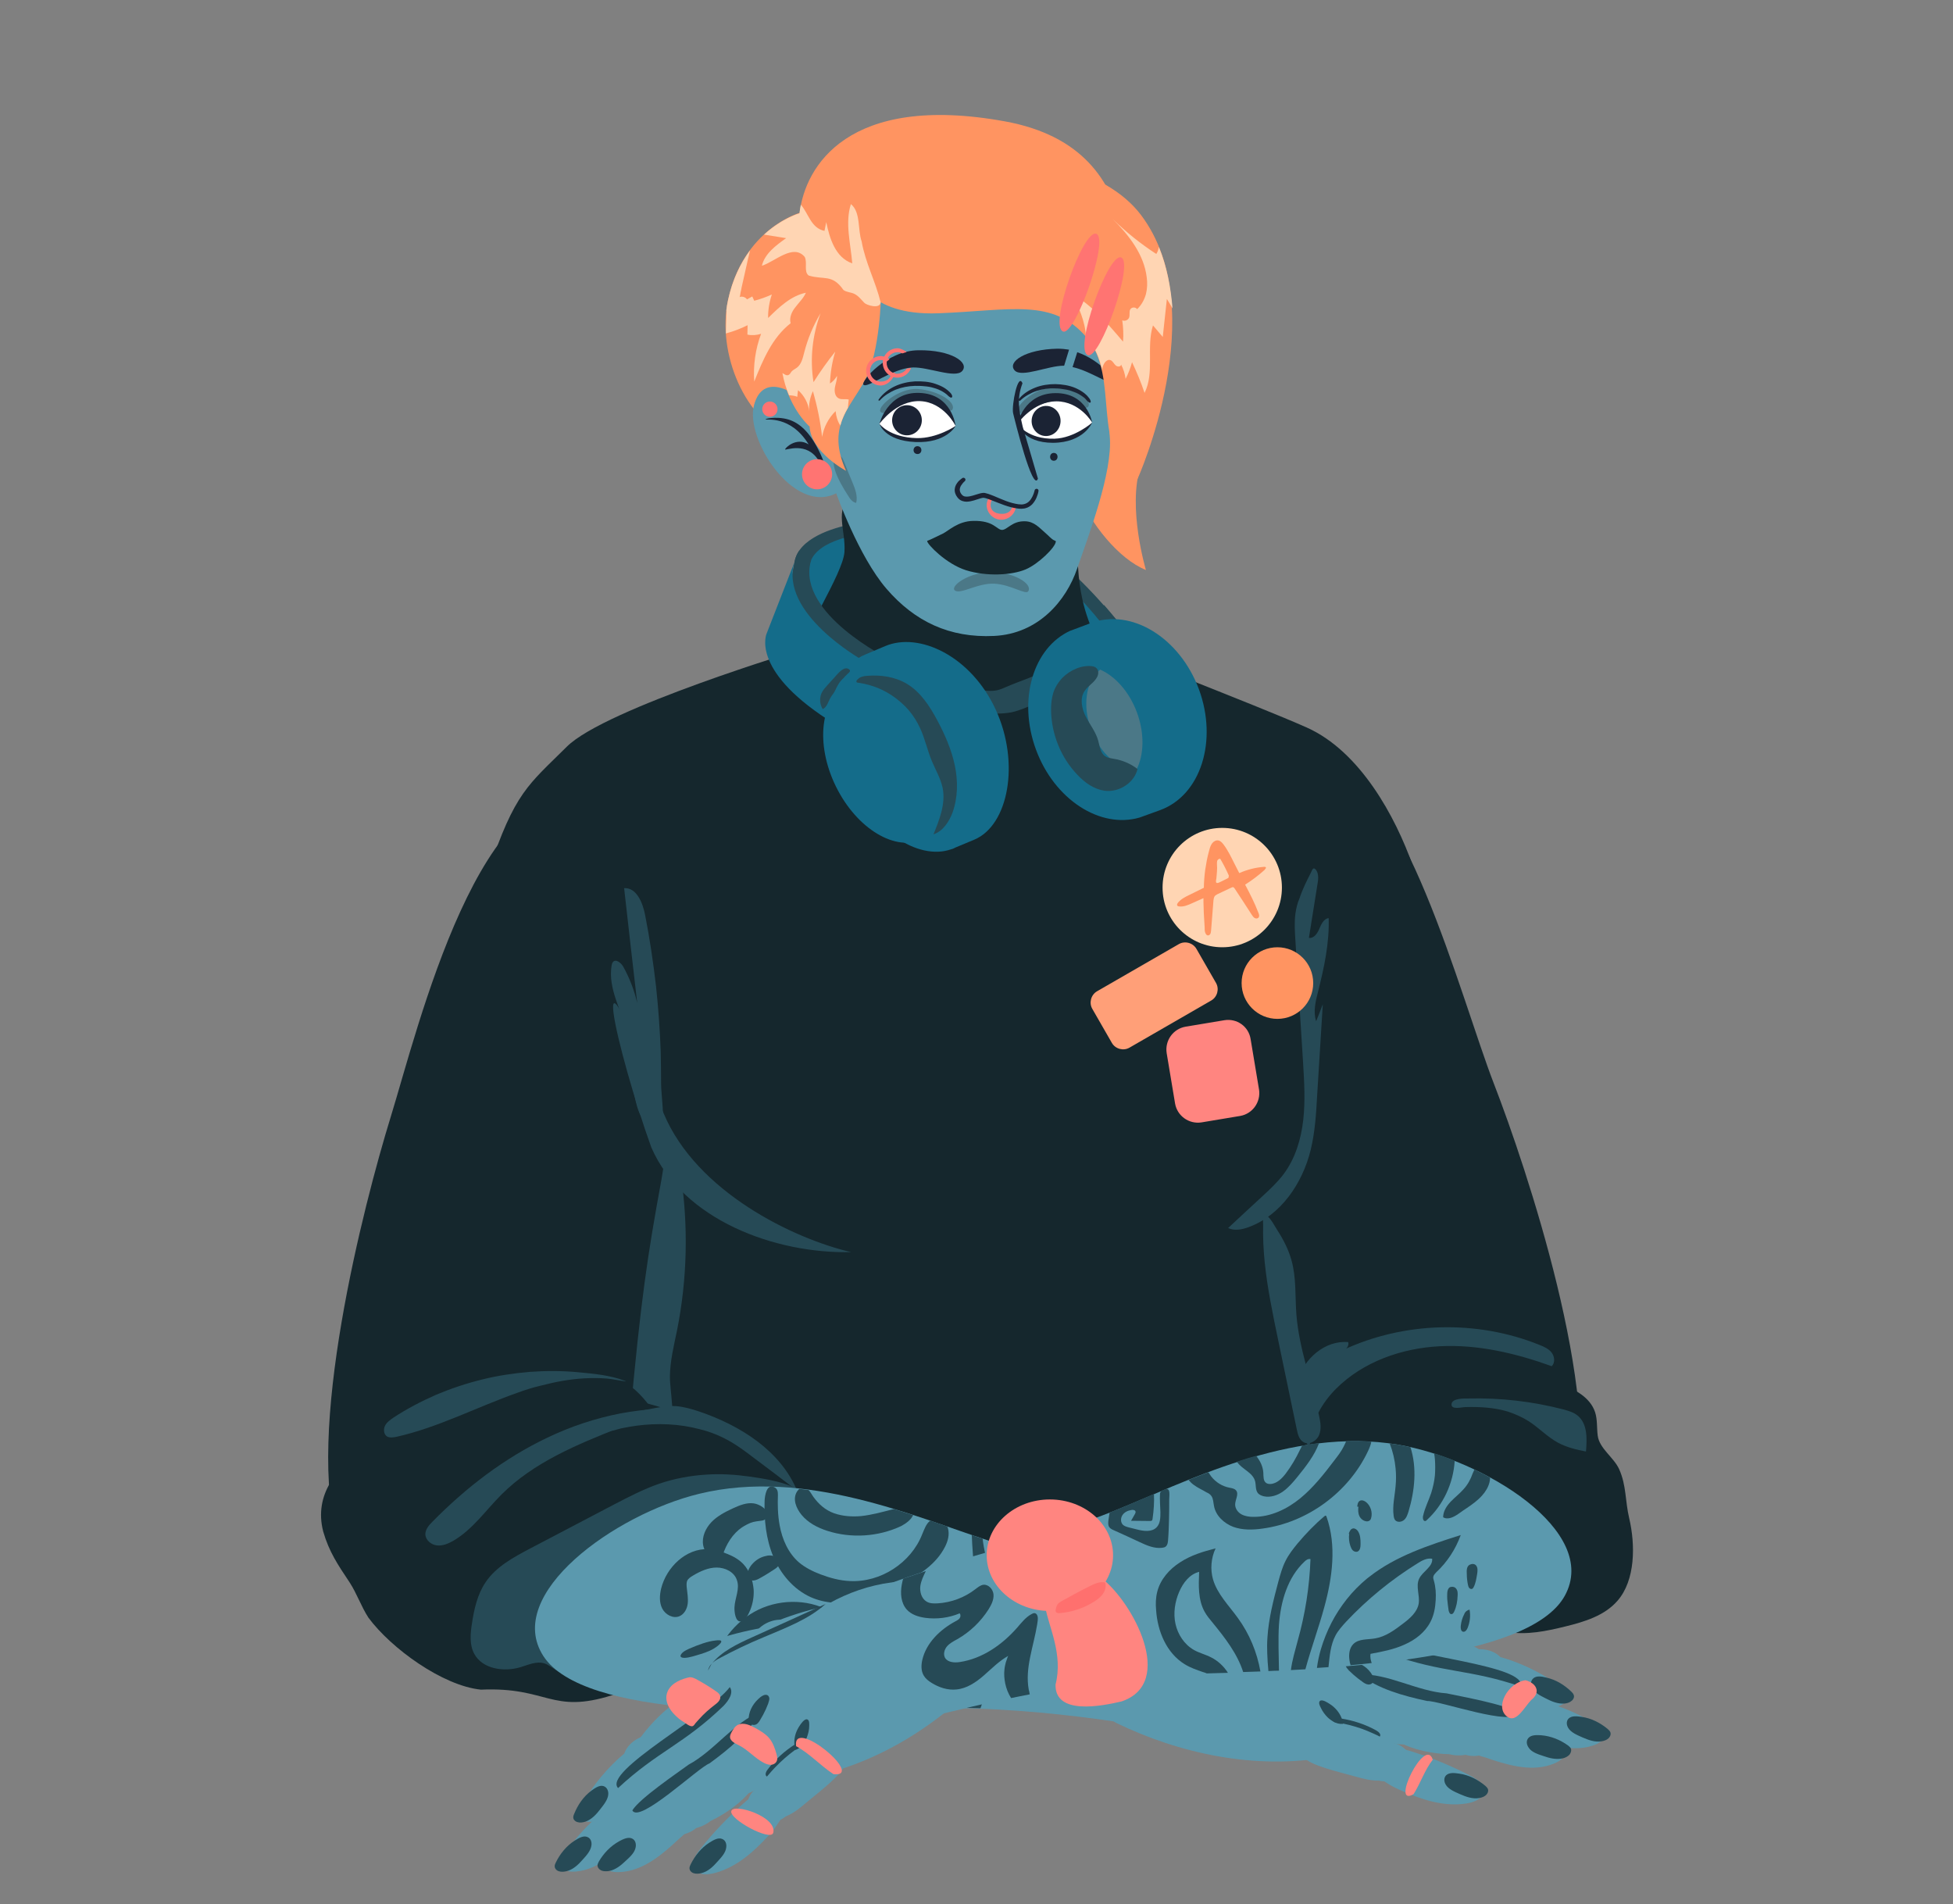 <?xml version="1.0" encoding="utf-8"?>
<!-- Generator: Adobe Illustrator 25.2.0, SVG Export Plug-In . SVG Version: 6.00 Build 0)  -->
<svg version="1.1" id="Layer_1" xmlns="http://www.w3.org/2000/svg" xmlns:xlink="http://www.w3.org/1999/xlink" x="0px" y="0px"
	 viewBox="0 0 998.2 973.2" style="enable-background:new 0 0 998.2 973.2;" xml:space="preserve">
<rect x="0" y="0" width="998.2" height="973.2" fill="#808080" stroke="none"/>
<style type="text/css">
	.st0{fill:#146C8A;}
	.st1{fill:#264A56;}
	.st2{fill:#15272D;}
	.st3{fill:#4B7887;}
	.st4{fill:#5B99AE;}
	.st5{fill:#FF8580;}
	.st6{fill:#FF9F78;}
	.st7{fill:#FFD5B3;}
	.st8{fill:#FF9461;}
	.st9{fill:#FF706E;}
	.st10{fill:#1B2334;}
	.st11{fill:#FF7472;}
	.st12{fill:#FFFFFF;}
</style>
<g id="тело_1_">
	<g id="наушники_сзади">
		<path class="st0" d="M414.3,317.4c0,0,10.2-25.9,67.9-20.6s83.6,70.9,83.6,70.9l21.7-25l-62.9-65.4l-43.6-7.6l-50.6,4.1l-20,11.2
			L414.3,317.4z"/>
		<path class="st1" d="M435.8,267.8c-10.2,1.9-27.7,7.3-29.7,19.4c-2,12.1-5.4,26.3-5.4,26.3l35.6,24.9l6.8-9.4
			c0,0-36.1-20.2-28.9-41.8c7.3-21.6,77.2-17.4,93.5-12.2c19.4,6.1,51,31,69.8,65.4l12.4,2.8c0,0-40.6-64-79.4-73.4
			C486,263.8,446,265.8,435.8,267.8z"/>
	</g>
	<g id="предплечье_1_">
		<path class="st2" d="M678.7,394.7c37.2-3.3,67.9,115.4,84.8,159s55.5,159.7,41.4,214.1c-14.1,54.4-80.6,51.5-120.3,6
			s-25.2-91.8-41.1-152.8S599.8,401.7,678.7,394.7z"/>
		<path class="st2" d="M665.6,714c10.4-9.6,25.1-12.6,39.2-14.3c30.8-3.7,62.8-3.1,92,7.3c7.7,2.7,16,7,18.5,14.8
			c1.2,3.8,0.8,7.9,1.3,11.8c0.8,6.7,8.3,11.2,11,17.3c3.7,8.3,3,16.1,5.1,25c3.2,13.6,3.2,31.7-6,42.2
			c-6.6,7.6-16.8,10.7-26.6,13.1c-9.7,2.4-19.8,4.5-29.7,2.8c-22.2-3.8-36.8-24.9-56.5-35.8c-9.7-5.3-20.6-8.2-30-13.9
			c-5.1-3.1-9.7-6.9-13.6-11.4c-2-2.2-3.9-4.6-5.4-7.2c-1.7-2.9-1.8-5.7-2.5-8.9c-0.9-4.2-3.3-7.7-4.8-11.6
			c-1.9-5.1-2.2-10.4-0.9-15.7C658.1,723.6,661.2,718.1,665.6,714z"/>
		<path class="st1" d="M682.9,709.7c13.8-13.8,33.5-20.7,53-21.7c19.5-1,38.9,3.6,57.2,10.2c1.8-1.7,1.5-4.9,0-6.9s-4-3.1-6.3-4
			c-32-12.9-69.3-11.9-100.5,2.7c1.9-0.2,3.3-2.3,2.8-4.1c-11.8-1.1-22.8,8.5-26,20c-2.5,9.3-0.7,19.2,3.1,27.9c0.3,0.7,2,5.2,2.8,5
			s0.7-3.8,0.8-4.3c0.5-4.4,1.9-8.6,4-12.5C676.2,717.4,679.3,713.3,682.9,709.7z"/>
		<path class="st1" d="M781.3,726.3c5.3,3.4,9.6,8.1,15.2,11.1c4.4,2.3,9.3,3.5,14.1,4.4c0.6-6.6,0.8-14.3-4.3-18.4
			c-2.1-1.7-4.7-2.4-7.2-3.1c-15.8-4.1-32.2-6-48.5-5.6c-2.2,0-8.3-0.2-8.7,2.8c-0.4,3.2,5.3,1.6,7.1,1.6c7.3-0.2,14.7,0.2,21.7,2.3
			C774.3,722.6,778,724.2,781.3,726.3z"/>
	</g>
	<g id="предплечье">
		<path class="st2" d="M304.5,407.1c-58.5-17.3-91,119-104.8,163.7s-44.4,163.2-26.5,216.5s83.9,45.8,120.5-2.3s22.6-27.2,34.2-89.2
			C339.4,633.8,399.4,435.2,304.5,407.1z"/>
	</g>
	<g>
		<path id="тело_2_" class="st2" d="M435.2,253.6c-9,6.6-2.8,17.5-3.6,28.6s-22.2,43.3-21.1,49.4c0,0-101.2,30.4-120.8,50
			c-19.7,19.6-26.6,23.2-40.1,63.9c-13.6,40.7,68.4,60.6,69.9,80.2c1.5,19.6,5.1,39.2,20.2,64.8c0,0-40.7,228.5,1.5,243.6
			c42.2,15.1,249,31.9,314.2-8.6c29.3-18.2-10.1-192.7-5.6-198.8s33.2-33.2,21.1-108.6c0,0,60.3-49.8,51.3-75.4
			c-9-25.6-27.2-58.8-54.3-70.9c-27.2-12.1-103.2-40.8-109.8-45.3c2.8-3.5-5.6-10.9-7.1-36.7C550.3,281.6,435.2,253.6,435.2,253.6z"
			/>
		<path class="st1" d="M475.4,348.2c9,3,18.4,4,27.8,4.7c2.1,0.2,4.2,0.3,6.2-0.1c2.1-0.4,4-1.4,6-2.2c6-2.6,12.4-4.4,18-7.7
			c6.1-3.6,11.6-9.3,18.7-9.9c0.3,0,0.7,0,1,0.1c1.1,0.4,1,2.1,0.5,3.1c-1.8,3.6-5.9,5.6-8.5,8.7c-1.8,2.1-2.9,4.8-4.6,7
			c-2.9,3.7-7.4,5.8-11.7,7.8c-3.8,1.7-7.6,3.4-11.7,4.3c-4.5,0.9-9.2,0.7-13.9,0.5c-5-0.2-10.1-0.5-15.1-0.7c-3.4-0.1-6.7-0.3-10-1
			c-7.2-1.4-13.7-5-20-8.6c-14.2-8-28.7-16.1-39.5-28.4c-1-1.1-3.7-4.2-1.5-5.4c1-0.5,2.1,0,3,0.3c1.1,0.3,2.2,0.7,3.3,1.1
			c4.4,1.5,8.7,3.5,12.8,5.7c4.2,2.2,8.2,4.7,12.3,7.1c4.1,2.5,8.2,4.9,12.4,7.1c4.1,2.2,8.4,4.2,12.9,5.8
			C474.4,347.9,474.9,348,475.4,348.2z"/>
		<path class="st1" d="M339.2,569c16.8,40.1,66.2,64,95.8,70.9c-38.8,0.9-85.9-16.4-102.1-53.5C315.5,538.2,296.7,457.3,339.2,569z"
			/>
		<path class="st1" d="M662.1,466.9c-0.6,4.6-0.3,9.2,0,13.8c1.3,20.7,2.6,41.4,3.9,62.1c0.6,9.9,1.2,19.8,0.1,29.6
			s-4.1,19.7-10,27.6c-3.1,4.1-6.8,7.6-10.6,11.1c-6,5.5-11.9,11-17.8,16.5c3.2,1.5,7,0.8,10.3-0.4c16.6-6,27.7-22.4,31.9-39.5
			c2.2-9.1,2.8-18.4,3.3-27.7c1-15.6,1.9-31.2,2.9-46.8c-1.1,2.9-2.2,5.8-3.4,8.7c-1.6-4.9-0.3-10.2,1-15.2
			c3.1-12.3,5.8-24.8,5.4-37.5c-2.5,0.3-3.8,3.1-4.8,5.5s-2.8,5-5.3,4.6c1.5-9.4,3-18.8,4.5-28.2c0.3-1.7,0.4-3.6-0.2-5.3
			c-0.3-0.7-0.7-1.5-1.4-1.9c-1-0.5-1.4,1.2-1.8,1.9c-2.2,4.3-4.4,8.7-5.9,13.3C663.1,461.5,662.5,464.2,662.1,466.9z"/>
		<path class="st1" d="M653.4,685.4c3.1,15,6.3,30.1,9.4,45.1c0.5,2.5,1.2,5.2,3.4,6.5c2.9,1.7,6.8-0.6,8-3.6c1.3-3.1,0.7-6.6,0-9.8
			c-3.7-17.3-10.2-34.2-11.6-51.8c-0.7-9.3,0-18.8-2.5-27.7c-1.5-5.5-4.2-10.7-7.3-15.5c-1.4-2.2-3-5.4-5-7.1
			c-2.8-2.4-2.2,2.9-2.2,4.5c-0.3,12.9,1.3,25.7,3.6,38.3C650.5,671.3,651.9,678.4,653.4,685.4z"/>
		<path class="st1" d="M337,563.3c3.9,12.6,3.5,26.4,1.1,39.4c-7.1,38.6-10.6,61.5-16.1,122.5c3.4,5.6,17.5,13.1,20.5,7.2
			s-0.2-22.4-0.1-29c0.1-7.9,2-15.6,3.6-23.3c5.3-26.4,5.9-53.7,1.9-80.2c-1.3-8.3-3.4-17.2-9.8-22.7"/>
		<path class="st1" d="M329.7,467.5c-1.2-6.2-4.4-14-10.7-13.6c2.2,19.6,4.4,39.1,6.7,58.7c-1.5-6.5-3.9-12.7-7.1-18.5
			c-1.1-2-3.8-4.2-5.3-2.5c-0.4,0.5-0.6,1.2-0.7,1.8c-2,12,5.3,23.3,8.1,35c2.5,10.5,1.3,21.5,3.7,32c0.7,3.3,2.2,10.6,5.4,12.4
			c2.9,1.6,7.1,6.7,8.2,4.4c2-4.2-0.1-18.3-0.1-22.9c0-5.6-0.1-11.2-0.2-16.8c-0.4-11.2-1.2-22.3-2.4-33.5
			C333.9,491.9,332.1,479.6,329.7,467.5z"/>
	</g>
	<g id="наушники">
		<g>
			<path class="st1" d="M414.3,287.2c0.1-0.2,0.2-0.5,0.3-0.7c-2-1.7-4.1-3.4-6.1-5.1c-1.2,1.7-2,3.6-2.4,5.8
				c-2,12.1-5.4,26.3-5.4,26.3l46.7,32.6l6.8-9.4C454.3,336.7,407.6,313.8,414.3,287.2z"/>
			<path class="st1" d="M564.3,309.2l-4,5.7c6.4,7.7,12.4,16.2,17.5,25.5l12.4,2.8C590.1,343.1,579.6,326.7,564.3,309.2z"/>
		</g>
		<path class="st0" d="M423,367.7l17.9-30.3c0,0-42.9-23.9-34.8-50.2l-14.2,36.4C391.9,323.6,383.2,341.8,423,367.7z"/>
		<path class="st0" d="M557.6,318.4c0,0-9.7,3.6-10.4,3.9l-0.1,0v0c-19.1,8.7-27,35.3-17.6,60.8c9.4,25.5,32.8,40.6,53,34.7L593,414
			c20.7-7.6,29.5-35.3,19.8-61.7C603,325.9,578.3,310.7,557.6,318.4z"/>
		<path class="st0" d="M508.9,362.6c-12.6-27.3-39.1-39.8-56.5-32.4l-10.4,4.4c-17.5,7.4-21.4,35.5-8.8,62.8
			c12.3,26.6,35.7,42.7,53.1,36.6l-6.4,1.6l6.7-1.7c0.3-0.1,0.7-0.2,1-0.4c0.3-0.1,0.5-0.3,0.8-0.4l9.6-4
			C515.4,421.8,521.5,389.9,508.9,362.6z"/>
		<path class="st3" d="M557.7,372.9c4.6,12.4,14.3,20.6,23.2,20.4c3.8-7.5,4.2-18.4,0.2-29.2c-3.9-10.6-11.2-18.6-18.8-21.9
			C555.2,347.6,553,360.4,557.7,372.9z"/>
		
			<ellipse transform="matrix(0.898 -0.44 0.44 0.898 -125.184 238.799)" class="st0" cx="452.6" cy="389.5" rx="28.3" ry="43.8"/>
		<path class="st1" d="M428.1,350.4c-0.7,1.2-1.2,2.6-2,3.8c-0.5,0.7-1,1.3-1.4,2c-1.4,2.2-1.9,5.2-4.2,6.2
			c-1.7-2.7-1.8-6.4-0.1-9.1c0.6-1,1.4-1.9,2.2-2.8c1.3-1.4,2.6-2.9,3.9-4.3c1.4-1.5,4.1-5.1,6.5-4.6c0.8,0.2,1.8,0.8,1.3,1.7
			c-0.3,0.5-1.1,1-1.5,1.5c-0.5,0.5-1.1,1-1.5,1.6C429.9,347.6,428.9,348.9,428.1,350.4z"/>
		<path class="st1" d="M538.3,354.2c-0.8,2.7-1.1,5.6-1.1,8.4c0.1,12.4,5,24.6,13.6,33.5c3.7,3.9,8.3,7.2,13.7,8
			c7.3,1,15.2-3.9,16.9-11.1c-3.5-2.7-7.7-4.5-12.1-5.2c-1.5-0.3-3.1-0.4-4.4-1.3c-2.5-1.6-2.8-5.1-3.6-8c-1.2-4.4-4.2-8.1-6.3-12.2
			s-3.2-9.3-0.7-13.1c1.8-2.8,5-4.3,6.5-7.3c1.2-2.4,0.4-5-2.4-5.4c-5.5-0.8-11.5,2-15.3,5.8C540.9,348.6,539.2,351.3,538.3,354.2z"
			/>
		<path class="st1" d="M470.3,372.2c2.5,5.4,3.7,11.3,6,16.8c1.9,4.5,4.5,8.9,5.5,13.7c1.6,8-1.6,16.1-4.7,23.7
			c4.8-1.6,7.9-6.3,9.7-11c2.8-7.7,2.9-16.3,1.2-24.3c-1.7-8-5-15.6-8.9-22.9c-3.9-7.3-8.6-14.6-15.7-18.8c-6.1-3.6-13.4-4.6-20.4-4
			c-1.4,0.1-3,0.4-4.1,1.3c-0.4,0.3-1.2,1-1.2,1.5c0,0.8,0.9,0.7,1.6,0.8c3.2,0.5,6.4,1.4,9.4,2.6c6.1,2.5,11.5,6.5,15.8,11.4
			C466.8,365.7,468.8,368.9,470.3,372.2z"/>
	</g>
	<g>
		<path class="st2" d="M313,866.3c-31.4,9.9-32.8-4.3-67.2-2.8c-19.6-2-45.9-21.1-57.5-36.8c-3.7-5.7-5.9-12.3-9.6-18
			c-6-9-10.5-15.6-13.5-26c-4.9-18.9,7.1-33.4,21.8-42.2c30.2-21.8,65.9-32.6,102.7-37.1c18.7-3.3,29.9-0.7,41.4,13.9
			c27.9,7.8,59.3,17.9,72.6,45.7c12.9,21.7-13.5,37.9-25.2,53.3c-11.1,15.2-27.9,22.3-42.9,32.5C325.3,855.4,326.3,862.1,313,866.3z
			"/>
		<path class="st1" d="M336.8,758.3c-8,2.8-15.5,6.7-23,10.6c-14.3,7.5-28.6,15-42.9,22.5c-8.5,4.5-17.3,9.2-22.7,17.2
			c-4.2,6.2-5.9,13.8-7,21.2c-0.8,5.2-1.3,10.8,1.2,15.4c4.2,7.8,15.2,9.4,23.7,6.8c4-1.2,8.2-3.2,12.2-1.9c2,0.7,3.7,2.1,5.5,3.2
			c11.2,7.2,26.3,3.8,38.1-2.5c15.6-8.3,28.5-20.9,42.2-32c11.1-8.9,23-17,35.4-24.1c3.9-2.2,8-4.4,11-7.7c2.1-2.3,3.7-5.2,4.2-8.3
			c0.5-3.7-1.1-6.7-3-9.7c-2.2-3.7-3.3-7.9-7.6-9.6c-6.5-2.6-14-3.8-21-4.8c-7.3-1-14.6-1.5-22-1
			C352.9,754.1,344.7,755.6,336.8,758.3z"/>
		<path class="st1" d="M316.7,729.6c-21.7,8.6-43.9,17.7-60.4,34.2c-8,8-14.6,17.7-24.4,23.5c-2.6,1.5-5.5,2.8-8.5,2.5
			s-5.9-2.7-6-5.7c0-2.5,1.8-4.6,3.6-6.4c17.1-17.4,36.7-32.5,58.8-43c11.9-5.7,24.5-9.9,37.5-12.4c6.5-1.2,13-2,19.6-2.3
			c1.7-0.1,3.3-0.1,5-0.1c1.1,0,2.8-0.3,3.5,0.8c0.8,1.3-0.4,1.2-1.5,1.2c-1.7,0.1-3.4,0.3-5.1,0.6
			C331.2,724,323.9,726.8,316.7,729.6z"/>
		<path class="st1" d="M264.4,711.8c-20.7,7.3-40.4,17.7-61.8,22.5c-1.6,0.3-3.4,0.6-4.8-0.2c-1.7-1.1-1.9-3.7-1-5.5
			c0.9-1.8,2.7-3,4.4-4.2c6.9-4.5,14.2-8.3,21.7-11.6c7.6-3.2,15.4-5.8,23.5-7.8c8-2,16.2-3.2,24.4-3.9c8.3-0.6,16.6-0.6,24.8,0.2
			c7.6,0.7,16.1,1.5,23.3,4.2c0.4,0.1,0.8,0.3,1.1,0.5c-3.3-0.4-6.6-1.2-10-1.5c-3.7-0.3-7.5-0.3-11.2-0.1c-7.5,0.4-15,1.8-22.2,3.7
			C272.6,709,268.5,710.3,264.4,711.8z"/>
		<path class="st1" d="M374.3,737.3c3.6,2.2,7,4.7,10.4,7.3c7.6,5.7,15.2,11.4,22.7,17.2c-8.5-20.4-29-33.3-49.9-40.4
			c-3.9-1.3-8-2.5-12.1-2.8c-4.4-0.2-8.8,0.6-13.2,1.5c-6,1.2-12,2.3-18,3.5c-2,0.4-4.7,1-5.6,3c-0.8,1.8,0.6,4.3,2.5,4.6
			c2,0.3,4.4-0.8,6.3-1.2c2.7-0.6,5.3-1,8-1.4c10.7-1.4,21.7-1,32.2,1.8C363.5,731.8,369.1,734.2,374.3,737.3z"/>
	</g>
	<g id="рука_3_">
		<g>
			<path class="st4" d="M625.8,817.6c-36.9-11.7-83.3-18.3-120.6-30.3c-37.2-12-93.5-37.1-147.8-23.9c-43,10.4-100.1,51.2-79.7,82.9
				s121.2,29.8,185.5,27s124.3,9.6,139.6,11.8S652.2,826,625.8,817.6z"/>
			<path class="st1" d="M379.9,799.3c-2.2-2.3-5-3.9-8-5.1c-3.2-1.3-6.5-2.4-9.9-2.5c-11.3-0.5-21.4,9.2-24.1,20.2
				c-0.8,3.4-1,7.1,0.6,10.2s5.5,5.2,8.7,3.9c2.5-1,4-3.8,4.3-6.5c0.3-2.7-0.2-5.5-0.5-8.2c-0.1-1.1-0.2-2.3,0.2-3.4
				c0.6-1.2,1.8-2,3-2.7c3.7-2.2,7.8-4.1,12.1-4.1s8.9,2.2,10.3,6.3c1.7,4.6-1,9.3-1.2,14c-0.1,1.9,0.3,7.9,3.5,7.2
				c2.4-0.5,3.8-4,4.6-5.9c1.3-3.3,1.9-6.8,1.7-10.3C384.8,807.6,383.2,802.8,379.9,799.3z"/>
			<path class="st1" d="M377.6,781.8c-4.6,3.9-7.4,9.5-8.9,15.3c-4.3,0.7-8.5-3-9.3-7.4c-0.8-4.3,1.3-8.8,4.3-11.9s7.1-5.2,11-7
				c3.3-1.5,6.9-3,10.5-2.5c2.9,0.4,7.4,2.9,6.9,6.3c-0.2,1.4-1.2,2.3-2.6,2.5c-2,0.3-4,0.4-6,1.2
				C381.4,779.2,379.4,780.3,377.6,781.8z"/>
			<path class="st1" d="M391,795.3c1.7-0.5,3.6-0.6,5.2,0.3s2.5,2.9,1.7,4.5c-0.5,0.8-1.3,1.4-2.1,1.9c-2.3,1.5-4.6,3-7,4.3
				c-1.5,0.9-3.9,2.1-5.5,1c-2.8-1.9-0.4-6.4,1.3-8.1C386.3,797.3,388.5,795.9,391,795.3z"/>
			<path class="st1" d="M501.2,872.8c1.1-2.6,1.4-5.8,1.8-8.6c0.9-6.1,0.8-12.4-0.4-18.4c-0.7-3.3-1.8-6.6-3.3-9.7
				c-5.5-11.4-17.4-20.1-30-19.6c-4.9,0.2-9.7,1.7-14.1,3.9c-7.5,3.8-14,9.6-18.5,16.6c-1.7-5.2-5.7-9.4-10.4-12.4
				c-11.3-7.3-26.5-7.8-38.6-2c-12.1,5.8-21,17.7-24,30.8c-1.2,5.3-1.5,11.1,0.6,16.2c0.6,1.4,1.4,2.7,2.3,3.9
				c5.2,0.3,10.5,0.5,15.8,0.7c4.4-7.2,7.9-14.9,13.7-21c6.5-6.8,17-11,25.3-6.5c5.3,2.9,9.6,9.2,15.7,8.3c5.3-0.8,8-6.7,11.5-10.7
				c5.5-6.4,15.2-8.7,23.1-5.6c7.9,3.1,13.3,11.5,12.9,20c-0.2,4.8-1.8,10.2,0.7,14c5.4,0,10.6,0.2,15.8,0.3
				C501,873.1,501.1,873,501.2,872.8z"/>
			<path class="st1" d="M586.6,812.6c-2.4,4.9-8.7,6.2-14.1,6.8c-2.7,0.3-5.5,0.6-8.1-0.5c-2.5-1.1-4.5-3.9-3.6-6.5
				c0.3-0.9,1-1.8,1.2-2.7c0.4-1.8-0.9-3.5-2.5-4.5c-3.8-2.4-9.3-1.2-11.8,2.5c-2.8,4.1-1.5,10.1,2,13.7c3.4,3.6,8.4,5.3,13.3,6.1
				c5.3,0.9,10.8,1,15.8-0.7c5.1-1.6,9.7-5,12.1-9.8c1.2-2.5,1.8-5.5,1.5-8.3c-1.7-0.4-3.4-0.8-5.1-1.2
				C587.4,809.2,587.4,810.9,586.6,812.6z"/>
			<path class="st1" d="M629.2,840.6c-11.9-1.5-24,0-36,0.1c-18.5,0.1-37-3.1-54.3-9.6c-4.6-1.7-9.2-3.7-13.3-6.3
				c-0.6-0.4-1.2-0.8-1.8-1.2c-4.7-3.2-8.7-7.2-12-11.8c-3.3-4.6-5.8-9.7-7.5-15.1c-0.8-2.7-1.4-5.5-1.8-8.3c-0.1-0.7-0.2-1.3-0.2-2
				c-1.8-0.6-3.7-1.2-5.6-1.9c0.1,1.5,0.1,3,0.2,4.5c0.4,7,1,14.2,3,21c1.8,6.2,4.8,12.1,8.6,17.3c2.4,3.2,5.2,6.2,8.6,8.3
				c2.9,1.8,6.2,2.9,9.4,3.9c9.9,3.3,19.8,6.5,30.1,8.5c19.3,3.7,39.1,2.8,58.7,1.9c5.8-0.3,11.5-0.5,17.2-1.1
				c0.8-2.2,1.4-4.5,1.9-6.7C632.8,841.3,630.9,840.8,629.2,840.6z"/>
			<path class="st1" d="M483,790.5c1.5-2.9,2.4-6.3,1.5-9.5c-0.1-0.3-0.2-0.6-0.4-0.9c-2.8-1-5.7-2-8.6-3c-2.1,1.5-3.1,4.5-4.2,7.1
				c-5.7,14.5-21.2,24.6-36.9,23.8c-5.1-0.2-10.2-1.6-15-3.4c-3.9-1.5-7.8-3.4-11-6.1c-5.5-4.7-8.6-11.8-9.9-18.9
				c-0.5-2.7-0.8-5.5-0.9-8.2c-0.1-2.5-0.1-4.9,0-7.3c0-1.6-0.1-3.1-1.7-4c-4.1-2.2-5,4.4-5.1,6.9c-0.3,9.6,0.7,19.5,4.4,28.4
				c3.7,8.9,10.3,16.8,19.1,20.8c7.4,3.3,15.9,3.7,23.8,2.1c8-1.5,15.5-4.9,22.6-8.6C469.7,805.1,478.5,799.4,483,790.5z"/>
			<path class="st1" d="M466.7,774.3c-3.2-1-6.5-2.1-9.8-3.1c-5.6,1.4-11.1,3-16.8,3.6c-4.6,0.4-9.3,0.1-13.7-1.4
				c-4.7-1.7-8-4.7-10.8-8.6c-0.6-0.9-1.4-2.3-2.3-3.3c-1.6-0.2-3.2-0.4-4.8-0.6c-0.4,0.4-0.8,0.9-1.1,1.3c-2.5,3.9-0.4,8.7,2.3,12
				c3.3,4,8.1,6.5,13,8.1c12.3,4,26.2,3.1,37.9-2.4C463,778.6,465.7,776.7,466.7,774.3z"/>
		</g>
		<g>
			<path class="st4" d="M709.4,852.4c1.8-3,5.1-20.8,2.2-23c-4.9-3.7-44.7-5.5-62.9-8.8c-22.8-4-45.2-0.1-64.7,12.9
				c-18.3,13.6-37.1,33.3-13.5,47c31.9,15.5,70.9,24.2,108.4,17.4C700.5,893.3,711.2,869.6,709.4,852.4z"/>
			<path class="st4" d="M692.7,907.9c4.3,1.2,8.8,2.4,13.3,2c4.6-0.5,9.3-3,10.5-6.8c0.8-2.5-0.1-5.3-1.8-7.4s-4.1-3.7-6.5-5.2
				c-4.6-2.8-9.4-5.2-14.5-7.3c-6.8-2.8-15.3-4.8-21.9-1.2c-2.8,1.5-4.8,3.9-6,6.4c-1.4,3-1.5,6.4,0.2,9.2
				C668.9,902.2,684.4,905.5,692.7,907.9z"/>
			<path class="st4" d="M662.1,838.7c11.1-4.9,22.1-19,5.2-21.6c-14.2,0.7-47.4,4.8-47.3,18.2C620.1,851.1,647.7,845.1,662.1,838.7z
				"/>
			<path class="st4" d="M697.8,903.2c0.9,3.4,4,6.3,7.9,7c1.9,0.3,4,0.2,5.9-0.2c1.3-0.3,2.7-0.6,3.9-1.2c3.4-1.6,5.6-4.8,5.7-8.1
				c0.1-3.2-1.8-6.3-4.8-8.2c-3.2-2.1-8.1-2.9-12.2-1.9c-1.6,0.4-3.5,1.2-4.6,2.3c-1,1-1.3,2.4-1.7,3.6
				C697.4,898.8,697.2,901,697.8,903.2z"/>
			<path class="st4" d="M717.2,915.5c9.8,4.3,20.9,7.9,32.1,6.2c3.7-0.5,7.7-2.1,8.8-5.1c0.7-2-0.1-4.1-1.5-5.6s-3.4-2.6-5.4-3.7
				c-9.2-4.7-18.9-8.8-29-12c-4.9-1.6-10.6-2.9-15.4-0.8c-2.1,0.9-3.8,2.6-4.8,4.4c-0.7,1.4-1.4,3.1-1.1,4.6
				c0.4,1.5,1.8,2.8,2.9,3.9c1.7,1.6,3.7,3,5.8,4.3C712,913.2,714.6,914.4,717.2,915.5z"/>
			<path class="st4" d="M684.9,832.6c9.4-1.2,19.4-3.4,27.2-9.4c2.5-2,5-4.8,4.4-7.4c-0.4-1.7-1.9-2.8-3.7-3.3s-3.8-0.4-5.8-0.2
				c-9.1,0.6-18.3,1.9-27.5,4c-4.4,1-9.4,2.5-12,6c-1.2,1.6-1.7,3.4-1.6,5.1c0.1,1.3,0.3,2.8,1.3,3.7c1,0.9,2.6,1.2,4,1.5
				c2,0.4,4.2,0.6,6.3,0.5C679.9,833.1,682.4,832.9,684.9,832.6z"/>
			<path class="st1" d="M746.2,916.9c3,1.3,6.4,2.6,9.8,2c1.3-0.2,2.7-0.7,3.6-1.6c0.9-0.9,1.3-2.2,0.8-3.2c-0.3-0.6-0.8-1-1.3-1.5
				c-3.6-3-8.2-5.5-13.4-6.2c-2.1-0.3-5-0.7-6.6,0.9c-1.3,1.4-1,3.3-0.2,4.7C740.3,914.4,743.5,915.7,746.2,916.9z"/>
			<path class="st1" d="M712.7,816.3c3-0.4,6.2-0.9,7.4-2c0.5-0.4,0.6-0.9,0.2-1.4c-0.5-0.5-1.6-1-3-1.2c-0.8-0.1-1.5-0.1-2.3-0.1
				c-5.2,0-10.3,0.5-13.9,1.6c-1.4,0.5-3.4,1.1-2.5,2c0.8,0.8,3,1.3,5,1.5C706.9,817.1,710,816.6,712.7,816.3z"/>
			<path class="st4" d="M761.1,883.2c11.2,4,29.4-4.1,18.5-14.3c-11.1-6.8-34.5-14.9-43.9-8.3C720.4,871.1,744.2,881.5,761.1,883.2z
				"/>
			<path class="st4" d="M710.7,883.5c0.9,3.4,4,6.3,7.9,7c1.9,0.3,4,0.2,5.9-0.2c1.3-0.3,2.7-0.6,3.9-1.2c3.4-1.6,5.6-4.8,5.7-8.1
				c0.1-3.2-1.8-6.3-4.8-8.2c-3.2-2.1-8.1-2.9-12.2-1.9c-1.6,0.4-3.5,1.2-4.6,2.3c-1,1-1.3,2.4-1.7,3.6
				C710.3,879.1,710.1,881.4,710.7,883.5z"/>
			<path class="st4" d="M742.7,859.8c10.8,4.8,29.6-1.9,19.5-13c-10.5-7.6-33.3-17.4-43.2-11.5C703,844.8,726,856.9,742.7,859.8z"/>
			<path class="st4" d="M745.8,854.8c1.5,11,22.6,10.4,23.6-0.7C770.5,839.4,741.6,838.5,745.8,854.8z"/>
			<path class="st4" d="M661.8,828.5c2.3,10.9,23.3,8.7,23.5-2.4C685.3,811.4,656.4,812.6,661.8,828.5z"/>
			<path class="st4" d="M715.2,849.9c10.8,4.8,29.6-1.9,19.5-13c-10.5-7.6-33.3-17.4-43.2-11.5C675.5,834.9,698.5,847,715.2,849.9z"
				/>
			<path class="st4" d="M760.7,864.2c9.5,5,20.9,10.5,32,8.7c27.8-4.5-25.9-31.2-37.1-26.8C741,852.7,751.7,860.2,760.7,864.2z"/>
			<path class="st1" d="M789.9,867.9c2.9,1.5,6.2,3,9.7,2.7c1.3-0.1,2.7-0.5,3.7-1.4c1-0.8,1.5-2.1,1-3.1c-0.2-0.6-0.7-1.1-1.2-1.6
				c-3.4-3.3-7.8-6.1-12.9-7.2c-2-0.5-4.9-1.1-6.6,0.5c-1.4,1.3-1.3,3.2-0.6,4.7C784.2,865,787.3,866.6,789.9,867.9z"/>
			<path class="st4" d="M732.9,875.3c11.2,4,29.4-4.1,18.5-14.3c-11.1-6.8-49.1-17.2-58.5-10.5C677.7,861,716,873.7,732.9,875.3z"/>
			<path class="st4" d="M763.8,878c2.3,10.9,23.3,8.7,23.5-2.4C787.3,860.8,758.5,862,763.8,878z"/>
			<path class="st4" d="M740.8,896.5c11.4,3.1,29-6.4,17.3-15.8c-11.6-5.9-35.5-12.1-44.5-4.8C699.4,887.7,723.9,896.2,740.8,896.5z
				"/>
			<path class="st4" d="M731.9,869.3c0.9,3.4,4,6.3,7.9,7c1.9,0.3,4,0.2,5.9-0.2c1.3-0.3,2.7-0.6,3.9-1.2c3.4-1.6,5.6-4.8,5.7-8.1
				c0.1-3.2-1.8-6.3-4.8-8.2c-3.2-2.1-8.1-2.9-12.2-1.9c-1.6,0.4-3.5,1.2-4.6,2.3c-1,1-1.3,2.4-1.7,3.6
				C731.5,864.9,731.3,867.2,731.9,869.3z"/>
			<path class="st4" d="M743.2,891.1c3.1,10.7,23.9,6.8,23.2-4.3C765.3,872.1,736.6,875.6,743.2,891.1z"/>
			<path class="st4" d="M779.3,886.3c9.8,4.3,21.6,9,32.6,6.4c27.4-6.5-28.1-29.2-38.9-24C758.9,876.3,770,883,779.3,886.3z"/>
			<path class="st4" d="M712.2,890.9c11.4,3.1,29-6.4,17.3-15.8c-11.6-5.9-35.5-12.1-44.5-4.8C670.7,882.1,695.2,890.6,712.2,890.9z
				"/>
			<path class="st4" d="M759.3,898.2c10.2,3.5,22.2,7.3,33,3.8c26.8-8.7-30.3-26.9-40.7-20.8C738.1,889.8,749.8,895.6,759.3,898.2z"
				/>
			<path class="st1" d="M788.8,897.4c3.1,1.1,6.6,2,10,1.2c1.3-0.3,2.6-1,3.4-1.9c0.8-1,1.1-2.3,0.6-3.3c-0.3-0.5-0.9-1-1.4-1.4
				c-3.9-2.8-8.6-4.8-13.8-5.2c-2.1-0.1-5-0.3-6.5,1.5c-1.2,1.5-0.8,3.4,0.2,4.8C782.7,895.4,786,896.5,788.8,897.4z"/>
			<path class="st1" d="M808.8,887.9c3,1.3,6.4,2.6,9.8,2c1.3-0.2,2.7-0.7,3.6-1.6c0.9-0.9,1.3-2.2,0.8-3.2c-0.3-0.6-0.8-1-1.3-1.5
				c-3.6-3-8.2-5.5-13.4-6.2c-2.1-0.3-5-0.7-6.6,0.9c-1.3,1.4-1,3.3-0.2,4.7C802.9,885.4,806.1,886.7,808.8,887.9z"/>
			<path class="st1" d="M705.2,887.5c0.9-1.1-0.5-2.4-1.7-3.1c-5.5-3.1-11.8-5.2-18.4-6.2c-0.9-0.1-4.6-0.2-3.7,1.4
				c0.5,1,4.2,1.1,5.4,1.3c4.2,0.9,8.2,2.1,12.1,3.7C699.5,884.8,705.3,887.4,705.2,887.5z"/>
			<path class="st1" d="M729.4,869.3c-12.5-2.7-25-6.2-34.4-13.5c14-0.8,29.4,8.6,44.4,9.6c6.9,1.5,30,5.6,35.9,9.6
				C774.8,883,735.5,869,729.4,869.3z"/>
			<path class="st1" d="M710.8,845.5c-3.6-1.4-7.6-4-6.8-7.4c14.8,8.3,77,12.8,73.2,23.8C751,852.9,737.5,855.1,710.8,845.5z"/>
			<path class="st1" d="M686.4,881c-0.2-1.5-0.6-3-1.3-4.3c-1.2-2.3-3.1-4.4-5.5-5.9c-0.8-0.5-3.8-2.6-5-1.5
				c-0.9,0.9,0.1,2.7,0.5,3.5c0.8,1.7,2,3.4,3.4,4.8C680.4,879.4,683.3,881.3,686.4,881z"/>
			<path class="st1" d="M687.2,851.3c2.8,3.2,6,6,9.6,8.5c1,0.7,2.2,1.3,3.4,1c1.1-0.2,1.8-1.2,1.9-2.2s-0.3-1.9-0.8-2.7
				c-1.9-3.3-5.4-5.8-9.6-6.8c-1.2-0.3-2.8-0.4-3.6,0.5c-0.6,0.7-0.5,1.6,0,2.4s1.1,1.3,1.6,2"/>
			<path class="st5" d="M782.6,868.8c-3.5,3.7-7.5,11.7-12,8.7c-7.1-4.8,0.2-17.7,9.1-18.8C785.2,860.1,787.8,864.8,782.6,868.8z"/>
			<path class="st5" d="M722.5,916.9c-12.2,7.1,6-30,9.8-17.6C728.2,904.5,726.1,911.2,722.5,916.9z"/>
			<path class="st1" d="M710.6,825.7c-1.7-2.7-5.3-3.2-8.4-3.4c-8.1-0.5-16.2-0.7-24.2-0.6c-12.1,0.2-24.6,1.1-36.1-2.6
				c13.7,0.1,27.5,0.2,41.2,0.3c8.4,0,17.2,0.2,24.7,4.1"/>
		</g>
	</g>
	<g id="значки">
		<path class="st6" d="M619.1,511.3l-41.8,24.1c-3.1,1.8-7.2,0.7-9-2.4l-10-17.4c-1.8-3.1-0.7-7.2,2.4-9l41.8-24.1
			c3.1-1.8,7.2-0.7,9,2.4l10,17.4C623.3,505.4,622.2,509.5,619.1,511.3z"/>
		<circle class="st7" cx="624.7" cy="453.6" r="30.5"/>
		<path class="st5" d="M639.2,531l4.3,25.8c1,6.4-3.3,12.4-9.6,13.5l-19.8,3.3c-6.4,1-12.4-3.3-13.5-9.6l-4.3-25.8
			c-1-6.4,3.3-12.4,9.6-13.5l19.8-3.3C632.2,520.3,638.2,524.6,639.2,531z"/>
		<path class="st8" d="M646.8,443.1c-0.2-0.1-0.4-0.1-0.6-0.1c-4.4,0.3-8.7,1.4-12.8,3.2c-0.8-1.5-1.6-3.1-2.4-4.7
			c-1.7-3.4-3.4-7-5.7-10c-0.7-0.9-1.6-1.9-2.7-2c-1.1-0.2-2.3,0.5-3,1.4c-0.7,0.9-1.1,2-1.4,3.1c-0.1,0.4-0.2,0.8-0.3,1.1
			c-0.4,1.5-0.8,3.1-1.1,4.7c-0.3,1.6-0.5,3.1-0.8,4.7c-0.2,1.6-0.4,3.2-0.5,4.8c-0.1,1.5-0.2,2.9-0.2,4.4c-2.5,1.2-5,2.5-7.5,3.7
			c-2.1,1-4.2,2.1-5.7,3.9c-0.4,0.5-0.7,1.2-0.3,1.6c0.2,0.2,0.5,0.3,0.7,0.3c2.4,0.4,4.8-0.7,7-1.7c1.9-0.8,3.7-1.7,5.6-2.5
			c0,1.6,0,3.2,0.1,4.9c0,1.6,0.1,3.2,0.2,4.8c0.1,1.6,0.2,3.2,0.3,4.9c0.1,1-0.1,2.1,0.3,3c0.2,0.5,0.5,1.2,1.1,1.4
			c0.6,0.2,1.2-0.2,1.5-0.7c0.3-0.5,0.3-1.1,0.4-1.7c0.4-5.1,0.8-10.2,1.2-15.2c0.1-0.9,0.2-1.9,0.8-2.6c0.3-0.3,0.8-0.5,1.2-0.8
			c2.4-1.1,4.8-2.3,7.2-3.4c0.3-0.1,0.6-0.3,0.9-0.2c0.3,0.1,0.5,0.4,0.7,0.6c3,4.5,5.9,9,8.8,13.5c0.4,0.6,0.8,1.2,1.4,1.6
			s1.5,0.4,2-0.1c0.6-0.6,0.4-1.7,0-2.5c-1.9-5-4.3-9.7-6.8-14.4c3.5-2.2,6.8-4.7,9.8-7.4c0.2-0.2,0.5-0.5,0.6-0.8
			C647.2,443.7,647.1,443.3,646.8,443.1z M628,448.3c-0.1,0.3-0.3,0.5-0.6,0.6c-1,0.5-2,1-3,1.5c-0.5,0.2-1,0.5-1.5,0.7
			c-0.3,0.1-0.9,0.3-1.2,0c-0.2-0.2-0.2-0.5-0.2-0.8c0-0.4,0.1-0.9,0.2-1.3c0.1-1.2,0.2-2.3,0.3-3.5c0.1-1.3,0.1-2.6,0-3.9
			c0-0.5,0-1.1,0.1-1.6c0.2-0.5,0.6-1,1.2-1.1c0.1,0,0.2,0,0.3,0c0.1,0,0.1,0.1,0.2,0.2c1.6,2.7,3,5.5,4.3,8.4
			C627.9,447.9,628,448.1,628,448.3z"/>
		<circle class="st8" cx="652.9" cy="502.4" r="18.3"/>
	</g>
	<g id="рука_2_">
		<g>
			<path class="st4" d="M374,877.6c-2.9-2-13.2-16.9-11.4-20c3-5.4,38.5-23.3,53.8-33.7c19.2-12.9,41.3-18.6,64.3-14.6
				c22.2,5,47.5,15.3,31.5,37.4c-22.8,27.2-54.9,51-91.9,60.1C398.7,911.3,379.3,894,374,877.6z"/>
			<path class="st4" d="M411.8,921.5c-3.4,2.9-7,5.8-11.4,7.2c-4.4,1.5-9.7,1.1-12.4-1.9c-1.8-2-2.1-4.8-1.4-7.5
				c0.7-2.6,2.2-5.1,3.9-7.4c3-4.4,6.5-8.6,10.3-12.5c5.1-5.3,12-10.6,19.5-10c3.1,0.2,6,1.5,8.1,3.4c2.5,2.2,4,5.2,3.5,8.4
				C431.2,906.5,418.4,915.9,411.8,921.5z"/>
			<path class="st4" d="M411.5,845.7c-12.2,0-28-8.3-13.6-17.6c13.2-5.2,45.2-15,50.6-2.6C455,839.9,427.3,845.7,411.5,845.7z"/>
			<path class="st4" d="M405.2,919.2c0.5,3.5-1,7.4-4.4,9.7c-1.6,1.1-3.5,1.8-5.5,2.2c-1.3,0.3-2.7,0.5-4.1,0.5
				c-3.8-0.1-7.1-2.1-8.5-5.1c-1.4-2.9-0.9-6.5,1-9.5c2.1-3.2,6.2-6,10.3-6.7c1.6-0.3,3.7-0.3,5.1,0.3c1.3,0.5,2.2,1.6,3,2.6
				C403.8,915,404.9,917,405.2,919.2z"/>
			<path class="st4" d="M392.5,938.4c-7.2,7.9-15.9,15.7-26.8,18.7c-3.6,1-7.9,1.3-10.1-1.1c-1.4-1.5-1.6-3.8-0.9-5.8
				c0.7-2,2.1-3.8,3.5-5.6c6.4-8.1,13.7-15.7,21.6-22.8c3.8-3.4,8.5-7,13.7-7c2.3,0,4.5,0.8,6.1,2.1c1.2,1,2.6,2.2,2.8,3.7
				c0.3,1.5-0.5,3.3-1.1,4.8c-0.9,2.2-2.1,4.3-3.5,6.2C396.3,934.1,394.5,936.3,392.5,938.4z"/>
			<path class="st4" d="M388.2,849.5c-9.1,2.8-19.1,4.8-28.7,2.5c-3.1-0.8-6.5-2.3-7-4.9c-0.4-1.7,0.6-3.3,2.1-4.5
				c1.5-1.2,3.3-1.9,5.2-2.6c8.6-3.2,17.5-5.7,26.7-7.5c4.5-0.9,9.6-1.5,13.5,0.6c1.7,1,3,2.4,3.6,4c0.4,1.2,0.9,2.7,0.3,3.9
				c-0.5,1.2-1.9,2.2-3,3c-1.7,1.2-3.6,2.2-5.5,3.1C393,847.9,390.7,848.7,388.2,849.5z"/>
			<path class="st1" d="M366.6,951.5c-2.2,2.5-4.8,5-8.2,5.8c-1.3,0.3-2.7,0.4-3.9,0c-1.2-0.4-2.1-1.4-2.1-2.6
				c0-0.6,0.3-1.3,0.6-1.9c2.1-4.3,5.3-8.4,9.7-11.2c1.8-1.1,4.3-2.7,6.4-1.8c1.8,0.7,2.3,2.6,2.1,4.2
				C371,946.8,368.6,949.3,366.6,951.5z"/>
			<path class="st1" d="M356.2,845.9c-2.9,0.9-6,1.7-7.6,1.2c-0.6-0.2-1-0.6-0.7-1.2c0.2-0.7,1.1-1.6,2.3-2.3c0.7-0.4,1.4-0.7,2-1
				c4.8-2.1,9.6-3.8,13.3-4.2c1.5-0.2,3.6-0.4,3.1,0.8c-0.4,1-2.2,2.4-3.9,3.4C361.8,844.3,358.8,845.1,356.2,845.9z"/>
			<path class="st4" d="M339.3,926.7c-8.5,8.2-28.5,8.3-22.7-5.6c7.3-10.7,25.4-27.7,36.7-25.5C371.5,899.2,354.1,918.3,339.3,926.7
				z"/>
			<path class="st4" d="M385.5,906.5c0.5,3.5-1,7.4-4.4,9.7c-1.6,1.1-3.5,1.8-5.5,2.2c-1.3,0.3-2.7,0.5-4.1,0.5
				c-3.8-0.1-7.1-2.1-8.5-5.1c-1.4-2.9-0.9-6.5,1-9.5c2.1-3.2,6.2-6,10.3-6.7c1.6-0.3,3.7-0.3,5.1,0.3c1.3,0.5,2.2,1.6,3,2.6
				C384,902.3,385.1,904.3,385.5,906.5z"/>
			<path class="st4" d="M346.5,897.8c-7.9,8.8-27.8,10.3-23.1-3.9c6.5-11.2,23.3-29.4,34.8-28.1C376.7,868,360.6,888.4,346.5,897.8z
				"/>
			<path class="st4" d="M341.6,894.6c3.1,10.7-16.4,18.7-21.8,9C312.8,890.6,338.8,878,341.6,894.6z"/>
			<path class="st4" d="M407.7,836.3c2.4,10.9-17.7,17.5-22.4,7.4C379.2,830.3,406.1,819.6,407.7,836.3z"/>
			<path class="st4" d="M367.6,877.6c-7.9,8.8-27.8,10.3-23.1-3.9c6.5-11.2,23.3-29.4,34.8-28.1
				C397.7,847.8,381.7,868.2,367.6,877.6z"/>
			<path class="st4" d="M332,909.3c-6.6,8.4-14.8,18.1-25.7,21c-27.2,7.2,11-39,22.9-39.6C345.2,890.7,338.5,901.9,332,909.3z"/>
			<path class="st1" d="M306.8,924.6c-2,2.6-4.4,5.3-7.7,6.4c-1.3,0.4-2.7,0.6-3.9,0.2c-1.2-0.3-2.2-1.3-2.2-2.4
				c0-0.6,0.2-1.3,0.5-1.9c1.8-4.4,4.6-8.7,8.8-11.8c1.7-1.2,4.1-3,6.2-2.3c1.8,0.6,2.5,2.5,2.4,4.1
				C310.8,919.6,308.6,922.3,306.8,924.6z"/>
			<path class="st4" d="M361.8,908.1c-8.5,8.2-28.5,8.3-22.7-5.6c7.3-10.7,37.8-35.7,49.2-33.5C406.4,872.5,376.6,899.7,361.8,908.1
				z"/>
			<path class="st4" d="M334.7,923.1c2.4,10.9-17.7,17.5-22.4,7.4C306.2,917,333.1,906.4,334.7,923.1z"/>
			<path class="st4" d="M363.2,930.6c-9.2,7.5-29,6-22.2-7.3c8.2-10.1,27.5-25.6,38.6-22.5C397.5,905.7,378.6,923.4,363.2,930.6z"/>
			<path class="st4" d="M360.3,902.2c0.5,3.5-1,7.4-4.4,9.7c-1.6,1.1-3.5,1.8-5.5,2.2c-1.3,0.3-2.7,0.5-4.1,0.5
				c-3.8-0.1-7.1-2.1-8.5-5.1c-1.4-2.9-0.9-6.5,1-9.5c2.1-3.2,6.2-6,10.3-6.7c1.6-0.3,3.7-0.3,5.1,0.3c1.3,0.5,2.2,1.6,3,2.6
				C358.9,898,360,900,360.3,902.2z"/>
			<path class="st4" d="M358.9,926.6c1.5,11-19.1,16-23,5.6C331,918.3,358.6,909.8,358.9,926.6z"/>
			<path class="st4" d="M324,937c-7.2,7.9-16,17-27.1,19.1c-27.7,5.2,13.8-38.1,25.8-37.8C338.5,919.5,331,930.2,324,937z"/>
			<path class="st4" d="M387.1,913.8c-9.2,7.5-29,6-22.2-7.3c8.2-10.1,27.5-25.6,38.6-22.5C421.4,888.9,402.5,906.6,387.1,913.8z"/>
			<path class="st4" d="M347.1,939.7c-7.8,7.3-17.3,15.7-28.6,16.9c-28,3,16.7-36.9,28.7-35.6C363,923.4,354.7,933.4,347.1,939.7z"
				/>
			<path class="st1" d="M319.8,951c-2.4,2.3-5.2,4.6-8.6,5.2c-1.3,0.2-2.8,0.2-3.9-0.3s-2-1.6-1.9-2.8c0.1-0.6,0.4-1.2,0.7-1.8
				c2.4-4.1,5.9-7.9,10.5-10.4c1.9-1,4.5-2.3,6.5-1.3c1.7,0.8,2.1,2.8,1.8,4.4C324.5,946.7,322,949,319.8,951z"/>
			<path class="st1" d="M297.7,950.5c-2.2,2.5-4.8,5-8.2,5.8c-1.3,0.3-2.7,0.4-3.9,0c-1.2-0.4-2.1-1.4-2.1-2.6
				c0-0.6,0.3-1.3,0.6-1.9c2.1-4.3,5.3-8.4,9.7-11.2c1.8-1.1,4.3-2.7,6.4-1.8c1.8,0.7,2.3,2.6,2.1,4.2
				C302,945.8,299.7,948.3,297.7,950.5z"/>
			<path class="st1" d="M392,907.9c-1.2-0.6-0.6-2.4,0.3-3.5c3.8-5.1,8.7-9.6,14.3-13.1c0.8-0.5,4.1-2.1,3.9-0.2
				c-0.1,1.1-3.4,2.7-4.4,3.4c-3.4,2.5-6.6,5.3-9.5,8.3C396.2,903.1,392,907.8,392,907.9z"/>
			<path class="st1" d="M362.6,901.2c10.3-7.5,20.3-15.9,26-26.3c-13.1,4.9-23.4,19.8-36.6,26.9c-5.7,4.2-25.1,17.3-28.8,23.4
				C326.7,932.2,356.9,903.3,362.6,901.2z"/>
			<path class="st1" d="M369.8,871.8c2.7-2.8,5.3-6.8,3.2-9.6c-10.2,13.7-65.1,43.1-57.1,51.6C336.1,895,349.4,891.5,369.8,871.8z"
				/>
			<path class="st1" d="M406.6,894.3c-0.5-1.4-0.7-2.9-0.6-4.5c0.1-2.6,1-5.3,2.6-7.7c0.5-0.8,2.5-3.9,4-3.4c1.2,0.4,1,2.5,1,3.4
				c0,1.9-0.5,3.9-1.2,5.8C411.4,890.4,409.6,893.3,406.6,894.3z"/>
			<path class="st1" d="M393.7,867.5c-1.2,4-3,8-5.3,11.7c-0.6,1-1.4,2.1-2.7,2.3c-1.1,0.2-2.2-0.4-2.6-1.2s-0.5-1.8-0.4-2.8
				c0.4-3.8,2.6-7.5,6-10.2c1-0.8,2.4-1.5,3.5-1c0.8,0.4,1.1,1.3,1,2.1s-0.5,1.7-0.7,2.5"/>
			<path class="st5" d="M344.9,876.4c-2.7-2.7-4.9-6.4-4.2-10.2c0.4-2.4,2-4.5,4-5.9s4.3-2.3,6.7-2.9c0.6-0.2,1.3-0.3,1.9-0.2
				c0.8,0.1,1.6,0.5,2.3,0.8c3.5,1.9,7,4,10.3,6.3c1,0.7,2,1.4,2.2,2.6c0.4,1.8-1.3,3.3-2.8,4.4c-2.9,2.2-5.6,4.6-8,7.3
				c-0.6,0.7-1.2,1.3-1.8,2c-0.4,0.5-0.9,1.5-1.7,1.6c-1.3,0.2-3.3-1.5-4.4-2.2C347.8,879.1,346.3,877.8,344.9,876.4z"/>
			<path class="st5" d="M377.8,892c4.5,2.3,7.9,6.4,12.4,8.8c1.1,0.6,2.4,1.1,3.7,1.1s2.6-0.7,3.1-1.9c0.5-1.1,0.2-2.3-0.1-3.5
				c-0.8-3-1.9-6.1-4-8.5c-1.8-2-4.2-3.4-6.5-4.7c-2.7-1.5-6.2-3.3-9.3-1.8c-1.5,0.8-2.4,2.3-3.2,3.8c-0.6,1.1-1.1,2.3-0.5,3.5
				C374.3,890.4,376.2,891.2,377.8,892z"/>
			<path class="st5" d="M426,906.7c16.7,1.8-21.1-29.7-19.1-14.3C413.8,896.1,419.3,902.3,426,906.7z"/>
			<path class="st5" d="M373.8,925.5c-1.4,4.1,20.1,15.7,21.4,11.2C397.4,928.5,375.1,921.4,373.8,925.5z"/>
			<path class="st1" d="M361.9,853.7c0.5-3.1,3.5-5.1,6.3-6.5c7.1-3.8,14.4-7.3,21.9-10.4c11.2-4.8,22.9-9,31.9-17.1
				c-12.5,5.7-25,11.4-37.5,17c-7.7,3.5-15.7,7.2-20.9,13.8"/>
		</g>
		<g>
			<path class="st4" d="M450.6,810.9c36-14.2,81.9-24,118.2-38.5s90.7-43.4,145.8-34.1c43.6,7.4,103.4,44.1,85.2,77.2
				s-118.8,38-183.2,39.7s-123.3,18.1-138.4,21.4C463.1,879.9,424.8,821,450.6,810.9z"/>
			<path class="st1" d="M740.4,823c0.2,0.9,0.6,2,1.5,1.9c0.6,0,1-0.6,1.3-1.2c1.2-2.5,1.7-5.3,1.8-8.1c0.1-1.4,0.1-2.9-1-4
				c-0.7-0.7-2-0.9-3-0.4c-1.7,1-1.3,4.4-1.3,6C739.9,819.2,740.1,821.1,740.4,823z"/>
			<path class="st1" d="M750.3,810c0.1,0.5,0.3,1.1,0.6,1.5s1,0.7,1.5,0.5c0.4-0.2,0.6-0.5,0.8-0.9c1.1-2.1,1.4-4.5,1.8-6.8
				c0.2-1.4,0.4-3-0.5-4.2c-0.8-1-2.1-1-3.2-0.5c-1.8,0.8-1.7,3.2-1.6,4.8C749.7,806.2,749.9,808.1,750.3,810z"/>
			<path class="st1" d="M748.4,824.9c-1,1.9-1.6,4-1.8,6.1c-0.1,1.2,0.1,2.7,1.2,2.9c1.1,0.2,1.9-0.9,2.3-1.9c1.2-3,1.6-6.2,1-9.4
				C750,822.8,748.8,823.7,748.4,824.9"/>
			<path class="st1" d="M689.6,783.7c-0.3,2.2-0.1,4.4,0.6,6.4c0.3,0.8,0.6,1.6,1.2,2.2c0.6,0.6,1.5,0.9,2.3,0.7
				c1.5-0.5,1.7-2.4,1.7-4c0-2.3-0.1-4.7-1.4-6.6c-0.6-0.8-1.5-1.4-2.4-1.3c-1.3,0.2-1.9,1.6-2.3,2.9"/>
			<path class="st1" d="M694.3,770c-0.2,1.6-0.2,3.3,0.5,4.8s2.2,2.6,3.8,2.7c0.6,0,1.3-0.2,1.7-0.7c0.3-0.3,0.4-0.7,0.5-1
				c0.8-2.8-0.2-6.1-2.4-8c-0.9-0.8-2.3-1.4-3.4-0.8c-1,0.6-1.2,1.9-1.3,3"/>
			<path class="st5" d="M539.5,860.9c-0.4,15.8,23.6,11,33.8,8.6c27.9-9.5,5.6-50.8-10.3-63C509.9,804.8,547.4,830.1,539.5,860.9z"
				/>
			<ellipse class="st5" cx="536.6" cy="794.8" rx="32.3" ry="28.5"/>
			<path class="st9" d="M539.6,822.5c-0.1,0.5-0.1,1,0.2,1.4c0.4,0.5,1.1,0.5,1.7,0.5c6.4-0.5,12.6-2.6,17.9-6
				c1.6-1,3.1-2.2,4.2-3.7c1.1-1.5,1.8-3.5,1.4-5.3c0-0.2-0.1-0.4-0.2-0.6c-0.2-0.2-0.4-0.2-0.7-0.2c-2.3-0.2-4.5,0.7-6.5,1.7
				c-2.8,1.4-5.6,2.8-8.3,4.3c-1.4,0.8-2.8,1.5-4.2,2.3c-1.3,0.7-2.7,1.4-3.9,2.3C540.3,819.8,539.8,821.3,539.6,822.5z"/>
			<path class="st1" d="M700.5,845.2c5.9-1.1,11.8-2.2,17.3-4.7c5.5-2.4,10.5-6.2,13.3-11.6c1.8-3.4,2.5-7.3,2.7-11.2
				c0.2-3.3,0-6.6-0.9-9.8c-0.2-0.7-0.5-1.5-0.3-2.2c0.2-0.9,0.9-1.5,1.5-2.2c5.6-5.2,9.9-11.8,12.5-19
				c-16.4,5.2-33.2,10.7-46.7,21.3c-0.4,0.3-0.9,0.7-1.3,1c-3.7,3.1-7.2,6.6-10.2,10.4c-3,3.8-5.7,7.9-7.9,12.2s-4,8.8-5.4,13.5
				c-0.9,3.1-1.6,6.3-2,9.5c2-0.1,3.9-0.3,5.9-0.4c0.6-5.6,1-11.3,3.6-16.2c1.4-2.6,3.4-4.8,5.4-7c10.8-11.5,23.2-21.6,36.6-29.9
				c2.2-1.4,4.8-2.8,7.4-2.3c0.4,4.2-5,6.5-6.7,10.3c-1.8,3.9,0.5,8.5-0.2,12.7c-0.8,4.4-4.6,7.6-8.2,10.3c-4.2,3.2-8.7,6.5-14,7.4
				c-3.9,0.7-8.4,0.1-11.2,2.9c-2,2-2.4,5.2-2,8c0.1,1,0.3,1.9,0.6,2.8c3.6-0.3,7.2-0.7,10.8-1.1
				C700.6,848.6,700.2,846.9,700.5,845.2z"/>
			<path class="st1" d="M659.8,853.5c2.4-0.1,4.9-0.3,7.4-0.4c2.9-10.7,6.8-21.2,9.7-31.9c4.1-15,6.3-31.4,1.1-46.1
				c-0.1-0.2-0.2-0.5-0.4-0.5c-0.2-0.1-0.5,0.1-0.7,0.3c-5,4.2-9.5,8.9-13.7,13.9c-2.3,2.8-4.5,5.6-6.1,8.8c-1.7,3.3-2.7,7-3.7,10.6
				c-2.5,9.4-5,19-5.6,28.7c-0.2,2.7-0.2,5.4-0.1,8c0.1,3,0.3,6.1,0.6,9.1c1.8-0.1,3.6-0.2,5.4-0.2c-0.1-7.9-0.5-15.8,0-23.6
				c0.9-11.8,4.4-24.1,13.1-32.2c0.8-0.8,1.9-1.5,3-1.2c-0.5,14.1-2.7,28.1-6.5,41.6C662,843.4,660.4,848.5,659.8,853.5z"/>
			<path class="st1" d="M615.7,823.7c1.1,2,2.6,3.8,4.1,5.6c6.3,7.7,12.6,15.8,15.6,25.2c2.9-0.1,5.8-0.2,8.8-0.3
				c-1.7-9.8-5.6-19.2-11.5-27.3c-4.6-6.4-10.5-12.2-12.7-19.7c-1.5-5.2-1-11,1.3-15.9c-6.3,1.6-12.6,3.5-18.1,7.1
				c-5.5,3.5-10.1,8.7-11.7,15c-0.8,3.1-0.9,6.3-0.6,9.4c0.7,10.8,5.3,22,14.6,27.7c2.9,1.8,6.1,2.9,9.3,4c0.7,0.2,1.4,0.4,2,0.7
				c3.5-0.1,7.1-0.2,10.8-0.3c-2.1-3.4-5.2-6.2-8.6-7.9c-2.9-1.5-6-2.2-8.8-3.8c-4.9-2.8-8.2-7.9-9.4-13.3
				c-1.2-5.5-0.3-11.3,1.9-16.4c2-4.6,5.3-9,10.2-10.2C612.6,810.1,612.3,817.6,615.7,823.7z"/>
			<path class="st1" d="M592.9,763.2c-0.2,3.1,0.1,6.4,0.2,9.6c0,2.7,0,5.8-2,7.8c-2.5,2.5-6.7,1.9-10.1,1c-1.3-0.3-2.7-0.7-4-1
				c-1.1-0.3-2.3-0.6-3.1-1.4c-1.2-1.2-1.2-3.4-0.2-4.9s2.7-2.3,4.5-2.6c0.9-0.2,2.1,0,2.2,0.9c0.1,0.4-0.2,0.8-0.3,1.1
				c-0.7,1.2-1.3,2.3-2,3.5c3.2,0,6.4,0.1,9.5,0.1c0.4,0,0.8,0,1.1-0.2s0.4-0.7,0.4-1c0.6-4.2,0.9-8.4,0.7-12.6
				c-7.5,3.2-14.6,6.3-21.1,8.9c-0.5,0.2-1.1,0.4-1.6,0.7c-0.2,1.4-0.4,2.8-0.6,4.1c-0.1,1.1-0.2,2.4,0.5,3.3
				c0.5,0.7,1.3,1.1,2.2,1.5c4.4,2,8.9,4,13.3,6.1c3.6,1.7,7.5,3.4,11.5,2.9c0.7-0.1,1.4-0.2,1.9-0.7c0.8-0.7,1-1.9,1.1-3
				c0.3-3.7,0.4-7.3,0.5-11c0.1-3.3,0.1-6.6,0.1-9.9c0-1.4,0.3-3.1-0.1-4.5c-0.2-0.7-0.7-1-1.3-1c-0.1,0-0.1,0-0.2,0
				c-0.8,0.3-1.6,0.7-2.4,1C593.2,762.3,593,762.7,592.9,763.2z"/>
			<path class="st1" d="M619.2,764.6c1,1.5,0.9,3.3,1.3,5.1c0.9,4.9,5.1,8.8,9.8,10.6c4.7,1.7,9.9,1.6,14.9,0.9
				c23.1-3.1,44.1-18.6,54-39.6c0.7-1.5,1.4-3.1,1.7-4.8c-4.3-0.3-8.6-0.3-12.9-0.2c-0.4,0.9-0.8,1.9-1.3,2.8
				c-1.2,2.4-2.9,4.6-4.6,6.8c-5.3,7-10.8,14-17.5,19.5s-15.2,9.6-24,9.5c-2.1,0-4.2-0.3-6.1-1.3c-1.8-1-3.2-2.9-3.2-5
				c0-2.5,2.1-5.4,0.4-7.3c-0.8-0.9-2.2-1.1-3.3-1.3c-3.7-0.7-7-2.8-9.3-5.7c-0.5-0.7-1-1.4-1.5-2.2c-3.4,1.3-6.8,2.6-10.1,3.9
				c0.8,1,1.7,1.9,2.7,2.6c2,1.5,4.4,2.5,6.5,3.8C617.7,763.1,618.6,763.7,619.2,764.6z"/>
			<path class="st1" d="M641.5,757c0.5,2,0.1,4.2,1.3,5.9c0.7,1,2,1.5,3.2,1.8c3.4,0.7,7-0.5,9.8-2.5c2.8-2,5.1-4.7,7.3-7.4
				c4.3-5.3,8.7-10.9,11.1-17.3c-2.9,0.3-5.8,0.8-8.7,1.3c-0.4,0.8-0.7,1.5-1.1,2.2c-2,4.2-4.4,8.3-7.2,12c-2,2.6-4.6,5.3-8,5.4
				c-0.7,0-1.4-0.1-2-0.5c-1.6-1-1.4-3.4-1.5-5.3c-0.2-3.2-1.7-6.2-3.7-8.6c-3.3,0.9-6.6,1.9-9.8,3
				C634.7,750.9,640.3,752.4,641.5,757z"/>
			<path class="st1" d="M712.3,774.6c0.1,0.8,0.3,1.7,0.8,2.3c1.1,1.2,3.2,1,4.5-0.1s1.8-2.8,2.3-4.3c3.2-10.7,4.4-22.3,1-32.9
				c-2.2-0.5-4.3-0.9-6.4-1.3c-1.4-0.2-2.8-0.4-4.2-0.6c1.6,4.1,2.6,8.4,3,12.7c0.3,3,0.3,6,0,9.1
				C712.9,764.5,711.6,769.6,712.3,774.6z"/>
			<path class="st1" d="M728.6,777.3c0.3-0.1,0.5-0.3,0.7-0.5c8.4-7.7,13.5-18.8,14.2-30.1c0,0,0-0.1,0-0.2c-3.5-1.4-7-2.7-10.5-3.8
				c0.2,1,0.3,2.1,0.4,3.1c0.2,2.7,0.2,5.5,0,8.2c-0.3,3.1-1,6.1-1.9,9c-1.3,3.9-3.2,7.5-4.1,11.5
				C727,775.8,727.4,777.6,728.6,777.3z"/>
			<path class="st1" d="M745.5,773.6c1.4-1,2.8-2,4.2-2.9c2.8-1.9,5.6-3.9,7.8-6.4c1.8-2,3.2-4.3,3.8-6.8c0.2-0.7,0.3-1.6,0.3-2.4
				c-2.6-1.4-5.3-2.8-8-4.1c-0.3,0.6-0.6,1.3-0.9,2c-1,2.9-2.5,5.7-4.6,8c-2,2.3-4.5,4.2-6.6,6.4c-2.1,2.2-3.9,5-3.9,8
				C740.1,776.9,743.2,775.2,745.5,773.6z"/>
			<path class="st1" d="M525.8,863.5c-1-5.5-0.4-11.1,0.7-16.5c1.1-5.6,2.7-11.2,3.6-16.8c0.1-0.7,0.2-1.4,0.3-2.1
				c0.2-1.5-0.1-3.4-1.5-3.7c-0.6-0.1-1.2,0.2-1.7,0.5c-3,1.6-5.1,4.4-7.3,6.9c-7.7,8.8-17.9,15.9-29.4,17.6
				c-2.7,0.4-6.1,0.2-7.5-2.2c-1-1.9-0.3-4.3,1.1-5.9s3.4-2.6,5.2-3.6c6.5-3.7,12-9,16-15.3c1.4-2.3,2.7-4.8,2.5-7.5
				c-0.2-2.7-2.6-5.3-5.2-5c-1.5,0.2-2.8,1.3-4,2.2c-5.5,4.3-12.4,6.9-19.4,7.3c-1.9,0.1-4,0.1-5.6-0.9c-2.6-1.5-3.6-5-3.2-8
				c0.4-2.7,1.6-5.1,2.8-7.6c-3.9,1.3-7.8,2.6-11.6,3.9c-0.3,1-0.5,2.1-0.7,3.1c-0.8,4.4-0.4,9.3,2.5,12.6c2.4,2.7,6,3.8,9.5,4.3
				c6,0.8,12.1,0,17.6-2.3c0.6,0.7,0.5,1.8,0,2.5s-1.4,1.2-2.2,1.6c-7.8,4.2-14.9,11-16.9,19.7c-0.6,2.7-0.7,5.7,0.8,8.1
				c0.9,1.5,2.4,2.7,3.9,3.6c3.8,2.4,8.4,3.9,12.8,3.4c5.3-0.5,10-3.7,14-7.2c4-3.5,7.8-7.4,12.5-10c-0.3,0.2-0.6,1.3-0.7,1.6
				c-0.2,0.6-0.4,1.1-0.6,1.7c-0.3,1.2-0.6,2.4-0.7,3.6c-0.3,2.4-0.1,4.9,0.4,7.3c0.5,2.4,1.5,5.1,3,7.4c3.1-0.6,6.2-1.3,9.5-1.9
				C526.2,865,526,864.2,525.8,863.5z"/>
		</g>
	</g>
</g>
<g id="голова_1_">
	<path class="st8" d="M408.7,108.8c0,0-28.8,8.1-36.6,44.6c-5.8,27.2,8.7,61.8,32.9,70.8s139.8,11.9,146,27.6s20.8,33.9,34.7,39.5
		c0,0-9.6-31.9-2.7-53.2c6.9-21.3,8.9-57.4-1.7-69.7c-10.7-12.3,12.3-91.9-67.8-106.4S411.5,85.1,408.7,108.8z"/>
	<path class="st4" d="M406.6,201.9c0,0-16.5-12.3-21.2,5.1s20.3,56.2,42,45.1c0,0,11.3,32.1,25.7,48.8c14.4,16.7,32.2,25.2,55,24.1
		c22.8-1.1,36.9-18.2,42.4-34.3s18.4-49.3,16.7-67.8c-1.7-18.4,23.6-100.3-81.6-92.9C406,135.6,406.6,201.9,406.6,201.9z"/>
	<path class="st3" d="M433.4,253.2c1,1.7,2.3,3.5,4.2,3.8c0.9-3.6-0.6-7.3-2-10.7c-1.5-3.5-2.9-7-4.3-10.6c-0.6-1.5-1.5-3.3-3.5-2.9
		c-1.4,0.3-1.8,1.6-1.8,2.8c0,3.9,1.9,8,3.7,11.4C430.9,249.2,432.1,251.2,433.4,253.2z"/>
	<path class="st8" d="M450.3,150.2c0,0-0.3,29.6-8.2,44.1c-7.9,14.6-19.8,23.7-9.7,46.3c0,0-17.9-9.5-18.6-22.6
		c0,0-18.3-15.6-14.4-46.7c5.2-42,39.6-47.8,39.6-47.8L450.3,150.2z"/>
	<path class="st10" d="M405.1,215.2c5.1,2.3,10.4,7.6,15.3,19.2c0,0,0,0,0,0c0,0,0,0.1,0,0.1c0.5,1.2,1,2.5,1.5,3.8
		c0.2,0.6-0.1,1.2-0.7,1.4c-0.1,0-0.1,0-0.2,0c-0.5,0.1-1-0.2-1.2-0.7c-0.4-1.3-0.9-2.5-1.4-3.6c-6-10-16.9-5.1-17.1-5.7
		c-0.3-0.5,5.6-6.6,12-2.6c-9.3-15.1-21.9-12.2-22-12.8C391.3,213.8,399,212.4,405.1,215.2z"/>
	
		<ellipse transform="matrix(5.656205e-02 -0.998 0.998 5.656205e-02 152.27 645.637)" class="st11" cx="417.8" cy="242.2" rx="7.7" ry="7.7"/>
	<circle class="st11" cx="393.5" cy="209.1" r="3.9"/>
	<g>
		<path class="st10" d="M491.8,189.6c-3.5,4-17.3-2.1-25.3-1.8c-10.6,0.4-23.1,10.9-25.2,8.8c-1.5-1.5,11.8-17.6,28.3-17.6
			C486.1,178.8,495.6,185.2,491.8,189.6z"/>
		<g>
			<path class="st11" d="M458.3,193c-4.1-0.2-7.3-3.8-7.1-7.9c0.2-4.1,3.8-7.3,7.9-7.1c1.4,0.1,3.2,1.1,4.3,1.9l-2.2,0.7
				c-0.7-0.3-1.4-0.6-2.2-0.6c-3-0.2-5.7,2.2-5.8,5.2c-0.2,3,2.2,5.7,5.2,5.8c2,0.1,4-0.9,5-2.6l2.3-0.4
				C464.6,191.1,461.4,193.2,458.3,193z"/>
		</g>
		<g>
			<path class="st11" d="M449.8,197c-4.1-0.2-7.3-3.8-7.1-7.9c0.2-4.1,3.8-7.3,7.9-7.1c1.4,0.1,3,0.8,4.1,1.6l-1.7,1.3
				c-0.8-0.6-1.5-0.8-2.5-0.9c-3-0.2-5.7,2.2-5.8,5.2c-0.2,3,2.2,5.7,5.2,5.8c2.3,0.1,5-0.8,5.6-3.9l1.9-0.8
				C456.6,194.5,452.9,197.2,449.8,197z"/>
		</g>
	</g>
	<g>
		<path class="st11" d="M519.3,258.5c-0.2,4.1-3.8,7.3-7.9,7.1c-4.1-0.2-7.3-3.8-7.1-7.9c0.1-1.4,0.8-3,1.6-4.1l1.3,1.7
			c-0.6,0.8-0.8,1.5-0.9,2.5c-0.2,3,2.2,4.7,5.3,4.8c3,0.2,5.6-1.2,5.8-4.2L519.3,258.5L519.3,258.5z"/>
	</g>
	<path class="st3" d="M486.8,209.3c-1.1,2.2-10.7-2.2-16.9-3c-6.2-0.8-16.7,6.4-19.6,4.4c-3-2,8.7-12.6,18.8-11.9
		C479.1,199.5,488.8,205.3,486.8,209.3z"/>
	<path class="st3" d="M525.6,302.1c-1.2,2.2-8.7-3.3-17.2-3.8c-8.6-0.5-17.4,5.6-20.3,3.5s7.2-9.7,19.4-9.4
		C517.9,292.5,527.8,298.2,525.6,302.1z"/>
	<g>
		<path class="st10" d="M540.5,178.2c-16.5,0.3-25.8,6.8-21.9,11.1c3.6,3.9,17.2-2.5,25.2-2.4c0,0,0.1,0,0.1,0l2.5-8.2
			C544.6,178.4,542.6,178.2,540.5,178.2z"/>
		<path class="st10" d="M550.6,180l-2.4,7.6c9.5,2.1,19.3,9.6,21.1,7.7C570.4,194.1,562.2,184,550.6,180z"/>
	</g>
	<path class="st12" d="M488.4,217.6c0,0-6.2-13.8-17.1-14.2c-15.8-0.6-21.8,13.2-21.8,13.2s3.5,7.3,17.5,7.9
		C481,225.1,488.4,217.6,488.4,217.6z"/>
	<path class="st10" d="M488.4,217.6c0,0-1.8-16.2-18.4-16.8c-16.5-0.7-20.5,15.8-20.5,15.8s8.6-12.1,20.8-11.6
		C482.4,205.5,488.4,217.6,488.4,217.6z"/>
	<path class="st10" d="M449.5,216.6c0,0,5.1,7,19.1,7.3c10.4,0.2,19.8-6.2,19.8-6.2s-4.6,8.9-20.6,8.2
		C452,225.2,449.5,216.6,449.5,216.6z"/>
	
		<ellipse transform="matrix(5.656203e-02 -0.998 0.998 5.656203e-02 212.964 685.09)" class="st10" cx="469" cy="229.9" rx="2" ry="2"/>
	
		<ellipse transform="matrix(5.656203e-02 -0.998 0.998 5.656203e-02 223.171 665.308)" class="st10" cx="463.6" cy="214.6" rx="7.7" ry="7.6"/>
	<path class="st3" d="M556.3,207.7c-1,2.3-10.6-1.7-16.7-2.2c-6.1-0.5-16.1,7.2-19.1,5.3c-3-1.9,8-13,17.9-12.7
		C548.4,198.3,558.1,203.6,556.3,207.7z"/>
	<g>
		<path class="st10" d="M449.2,204c2.1-2.9,5-5.1,8.2-6.6c3.2-1.5,6.8-2.3,10.3-2.5c3.5-0.1,7.1,0.1,10.5,1.3
			c1.7,0.6,3.4,1.3,4.9,2.3c0.7,0.5,1.5,1.1,2.1,1.7c0.6,0.6,1.4,1.3,1.5,2.4c0,0.3-0.2,0.6-0.5,0.6c-0.1,0-0.2,0-0.3,0l-0.1-0.1
			c-0.8-0.3-1.3-1-1.9-1.5c-0.6-0.5-1.3-1-2-1.4c-1.4-0.8-2.9-1.5-4.5-1.9c-0.8-0.3-1.6-0.4-2.4-0.6c-0.8-0.1-1.6-0.3-2.4-0.3
			c-1.6-0.2-3.3-0.2-5-0.2c-3.3,0.1-6.6,0.7-9.7,1.9c-1.5,0.6-3,1.4-4.4,2.3c-1.4,0.9-2.7,2-3.8,3.2l0,0c-0.2,0.2-0.5,0.2-0.7,0
			C449,204.5,449,204.2,449.2,204z"/>
	</g>
	<g>
		<path class="st10" d="M520.6,204.1c2.2-2.8,5.2-4.7,8.5-6c3.3-1.3,6.8-1.8,10.3-1.8c3.5,0.1,7,0.6,10.3,2c1.6,0.7,3.2,1.6,4.6,2.7
			c0.7,0.6,1.4,1.2,1.9,1.9c0.6,0.7,1.2,1.4,1.3,2.4c0,0.3-0.2,0.5-0.5,0.5c-0.1,0-0.2,0-0.3-0.1l-0.1-0.1c-0.8-0.4-1.2-1-1.7-1.6
			c-0.5-0.6-1.2-1.1-1.8-1.5c-1.3-0.9-2.7-1.7-4.2-2.2c-0.7-0.3-1.5-0.5-2.3-0.8c-0.8-0.2-1.6-0.4-2.4-0.5c-1.6-0.3-3.2-0.5-4.8-0.5
			c-3.2-0.2-6.5,0.3-9.6,1.3c-1.5,0.5-3,1.2-4.4,2c-1.4,0.8-2.8,1.8-3.9,2.9l0,0c-0.2,0.2-0.5,0.2-0.7,0
			C520.5,204.6,520.4,204.3,520.6,204.1z"/>
	</g>
	<path class="st12" d="M558.2,215.9c0,0-5.8-11.1-16.5-11.1c-15.5,0.1-21.6,11.8-21.6,11.8s4,8.5,17.7,8.5S558.2,215.9,558.2,215.9z
		"/>
	<path class="st10" d="M558.2,215.9c0,0-2.4-15.1-18.7-15s-19.5,15.7-19.5,15.7s8-11.5,19.9-11.5
		C551.9,205.1,558.2,215.9,558.2,215.9z"/>
	<path class="st10" d="M520.1,216.7c0,0,5.2,7.9,18.9,7.5c10.2-0.3,19.2-8.2,19.2-8.2s-4.2,10.2-20,10.3
		C522.8,226.3,520.1,216.7,520.1,216.7z"/>
	
		<ellipse transform="matrix(5.656203e-02 -0.998 0.998 5.656203e-02 275.418 757.897)" class="st10" cx="538.7" cy="233.2" rx="2" ry="1.9"/>
	
		<ellipse transform="matrix(5.656203e-02 -0.998 0.998 5.656203e-02 289.95 736.716)" class="st10" cx="534.8" cy="214.9" rx="7.7" ry="7.4"/>
	<path class="st10" d="M522.6,195.9c-3.1,8.1-1.7,14.2,0.1,22.1c0,0,7.8,26.6,7.8,26.6c-2.6,7.5-11.9-30.1-12.7-33.5
		C517,207.1,520.3,190.1,522.6,195.9z"/>
	<g>
		<path class="st10" d="M493,246c-0.7,0.6-1.4,1.5-1.9,2.3c-0.4,0.8-0.7,1.7-0.5,2.5c0.1,0.8,0.6,1.6,1.2,2.2
			c0.6,0.6,1.3,0.8,2.3,0.8c0.9,0,2-0.2,3-0.5l3.3-1c0.6-0.2,1.2-0.3,1.9-0.4c0.8-0.1,1.5,0.1,2.1,0.3c1.2,0.3,2.3,0.8,3.4,1.2
			c2.1,0.9,4.2,1.8,6.3,2.6c2.1,0.8,4.3,1.4,6.4,1.7c1.1,0.1,2.1,0.2,3-0.1c0.9-0.2,1.8-0.7,2.5-1.4c1.4-1.4,2.3-3.5,2.8-5.5l0-0.1
			c0.1-0.5,0.6-0.9,1.2-0.8c0.5,0.1,0.9,0.6,0.8,1.1c-0.2,1.3-0.6,2.4-1.1,3.6c-0.5,1.1-1.2,2.2-2.1,3.2c-0.9,0.9-2.1,1.7-3.4,2
			c-0.3,0.1-0.7,0.2-1,0.2l-1,0.1c-0.6,0-1.3,0-1.9-0.1c-4.9-0.6-9.2-2.6-13.4-4.2c-1-0.4-2.1-0.8-3.1-1.1c-0.5-0.1-0.9-0.2-1.3-0.2
			c-0.4,0-0.9,0.2-1.4,0.3c-2.1,0.6-4.3,1.6-7,1.7c-1.4,0-3-0.4-4.1-1.5c-0.3-0.3-0.5-0.5-0.7-0.8c-0.2-0.3-0.4-0.6-0.6-0.9
			c-0.3-0.6-0.6-1.3-0.7-2.1c-0.2-1.5,0.3-3,1.1-4.1c0.4-0.6,0.8-1.1,1.3-1.5c0.5-0.4,0.9-0.8,1.5-1.2c0.5-0.3,1.1-0.1,1.4,0.3
			C493.6,245.1,493.5,245.6,493,246L493,246z"/>
	</g>
	<path class="st8" d="M438,140.4c0,0,4.6,21.1,41.6,19.7c37-1.4,58.6-8,75.9,12.5c17.3,20.5,1.4,56.8,25.9,72.2
		c0,0,38.7-86,1.8-134.9C546.2,61.1,414.5,76.9,438,140.4z"/>
	<path class="st7" d="M592.3,126.2c-0.2,1.3-0.6,2.5-1.3,3.6c-8-5.2-15.5-11.2-22.3-17.9c8.3,8.3,16,18.1,17.4,29.8
		c0.4,2.9,0.3,5.8-0.4,8.6c-0.8,2.9-2.3,5.6-4.5,7.7c-0.8-1.2-2.8-1.1-3.5,0.1c-0.7,1.2-0.1,2.8-0.6,4.2c-0.5,1.3-2.2,2-3.5,1.4
		c0.5,3.6,0.7,7.3,0.4,10.9c-7.7-9.1-15.7-18.4-26-24.5c3.3,6.9,6.7,14.2,7,21.8c0.2,0.3,0.5,0.5,0.7,0.8c4,4.7,6.2,10.3,7.6,16.2
		c0-0.2,0.1-0.4,0.1-0.6c0.4-2.3,2.2-5.1,4.3-4.2c1.1,0.5,1.6,1.8,2.5,2.6c0.9,0.9,2.8,0.8,2.8-0.4c1.2,2.3,2,4.8,2.3,7.3
		c1.4-2.7,2.5-5.5,3.3-8.5c2.4,5.1,4.6,10.3,6.4,15.7c5.2-10.4,0.8-23.4,4.3-34.5c1.7,2,3.3,3.9,5,5.9c0.7-6.5,1.4-13,2.1-19.4
		c1,1.6,2,3.2,2.9,4.8C598.4,146.8,596.4,136.1,592.3,126.2z"/>
	<path class="st7" d="M428.7,203.6c-1.9-0.9-2.3-3.4-2-5.4c0.3-2,1.2-4,1.1-6.1c-0.9,1.6-2.1,2.9-3.6,3.9c0.2-5.5,1.1-11,2.7-16.3
		c-4,5-7.7,10.2-11.1,15.6c-1.9-11.8-0.6-24,3.6-35.2c-3.8,6.3-6.6,13.1-8.4,20.2c-0.7,2.7-1.4,5.9-3.7,7.6
		c-1.2,0.9-2.3,1.2-3.1,2.5c-0.8,1.4-1.8,1.8-3.2,0.9c-0.4-0.2-0.8-0.5-1.1-0.6c0.8,4.3,2,8.1,3.4,11.3c1.4,0.1,2.9,0.2,4.2,0.8
		c0.1-1.1,0.2-2.3,0.4-3.4c3.1,2.7,5.2,6.6,5.7,10.7c-0.3-3.5,0.4-7,1.9-10.2c2.2,7.7,3.8,15.5,4.7,23.4c0.8-5,3.3-9.7,6.9-13.2
		c0.2,2.6,1,5.2,2.4,7.4c0.8-3.2,2.2-6.2,3.9-9.1c0.1-1.4,0.2-2.8,0.4-4.2C432.2,203.7,430.3,204.4,428.7,203.6z"/>
	<path class="st7" d="M411.3,131.3c1.5,3-0.6,7.4,2,9.5c7.9,2.4,12-0.9,17.8,7.4c1.6,1.2,3.8,1.1,5.6,2c2.1,1,3.5,3,5.1,4.6
		c1.2,1.2,8,3.3,8.3-0.3c-2.6-10.7-7.8-20.2-9.7-31.1c-2.1-6-0.4-15-5.5-19.1c-3.1,9.6-0.1,20.4,0.7,30.3
		c-8.7-3-11.6-12.9-13.3-21.1c-0.3,1.5-0.6,3-0.9,4.5c-7-1.5-8.1-8.9-12.1-13.4c-0.3,1.5-0.5,3-0.7,4.4c0,0-8.9,2.5-18.1,10.9
		c3.8,0.6,7.5,1.2,11.3,1.8c-5.2,3.7-10.9,7.9-12.4,14.1C396,133.8,405.4,124.3,411.3,131.3z"/>
	<path class="st7" d="M411.9,149.6c-7.7,1.6-13.7,7.4-19.3,12.9c-0.1-4,0.6-8.1,1.9-12c-2.9,1.3-5.9,2.4-9,3.2
		c-0.3-0.7-0.7-1.5-1-2.2c-0.9,0.5-1.8,1-2.7,1.5c-0.8-1.2-2.5-1.7-3.8-1.2c0.2-0.1,0.5-2.1,0.5-2.3c0.2-0.8,0.4-1.6,0.5-2.4
		c0.4-1.6,0.7-3.3,1.1-4.9c0.7-3.3,1.5-6.5,2.2-9.8c0.3-1.4,0.8-2.9,1-4.4c-4.7,6.4-8.9,14.6-11.2,25.4c-0.4,1.8-0.7,3.6-0.9,5.4
		c0,0,0.1-0.1,0.1-0.1c-0.1,3.9-0.2,7.8-0.3,11.7c3.8-1,7.5-2.4,11.1-4.2c0,1.6-0.1,3.2-0.1,4.8c2.3,0.5,4.7,0.3,7-0.4
		c-2.9,7.7-4.1,16.2-3.5,24.4c4.4-11,9.2-22.5,18.6-29.8c-0.8-2.9,0.6-6,2.5-8.3C408.4,154.5,410.7,152.4,411.9,149.6z"/>
	<path class="st11" d="M543.3,169.4c6.2,2.5,23.7-47,17.1-49.9S535.9,166.4,543.3,169.4z"/>
	<path class="st11" d="M556,181.5c6.2,2.5,23.7-47,17.1-49.9C566.6,128.7,548.6,178.5,556,181.5z"/>
	<path class="st2" d="M539.3,276.4c-0.1-0.2-0.4-0.2-0.6-0.3c-1.4-0.7-2.7-2.3-4.8-4.1c-2.4-2-5.3-5.6-10.1-5.6
		c-6.6-0.2-9.1,4.6-11.8,4.4s-4.1-4.8-14.5-4.6c-7.9,0.1-12.7,5.1-15.6,6.5c-3,1.4-5.8,2.9-7.7,3.6c0,0,0,0,0,0
		c-0.2,0-0.3,0.1-0.3,0.2c0,0,0,0,0,0c0,0,0,0.1,0,0.1c0.2,1.7,9.7,11.6,19.8,14.8c10.5,3.3,23.4,2.6,30.5-0.4
		c6.5-2.7,15.2-11.3,15.4-14.1C539.8,276.8,539.8,276.6,539.3,276.4z"/>
</g>
</svg>
